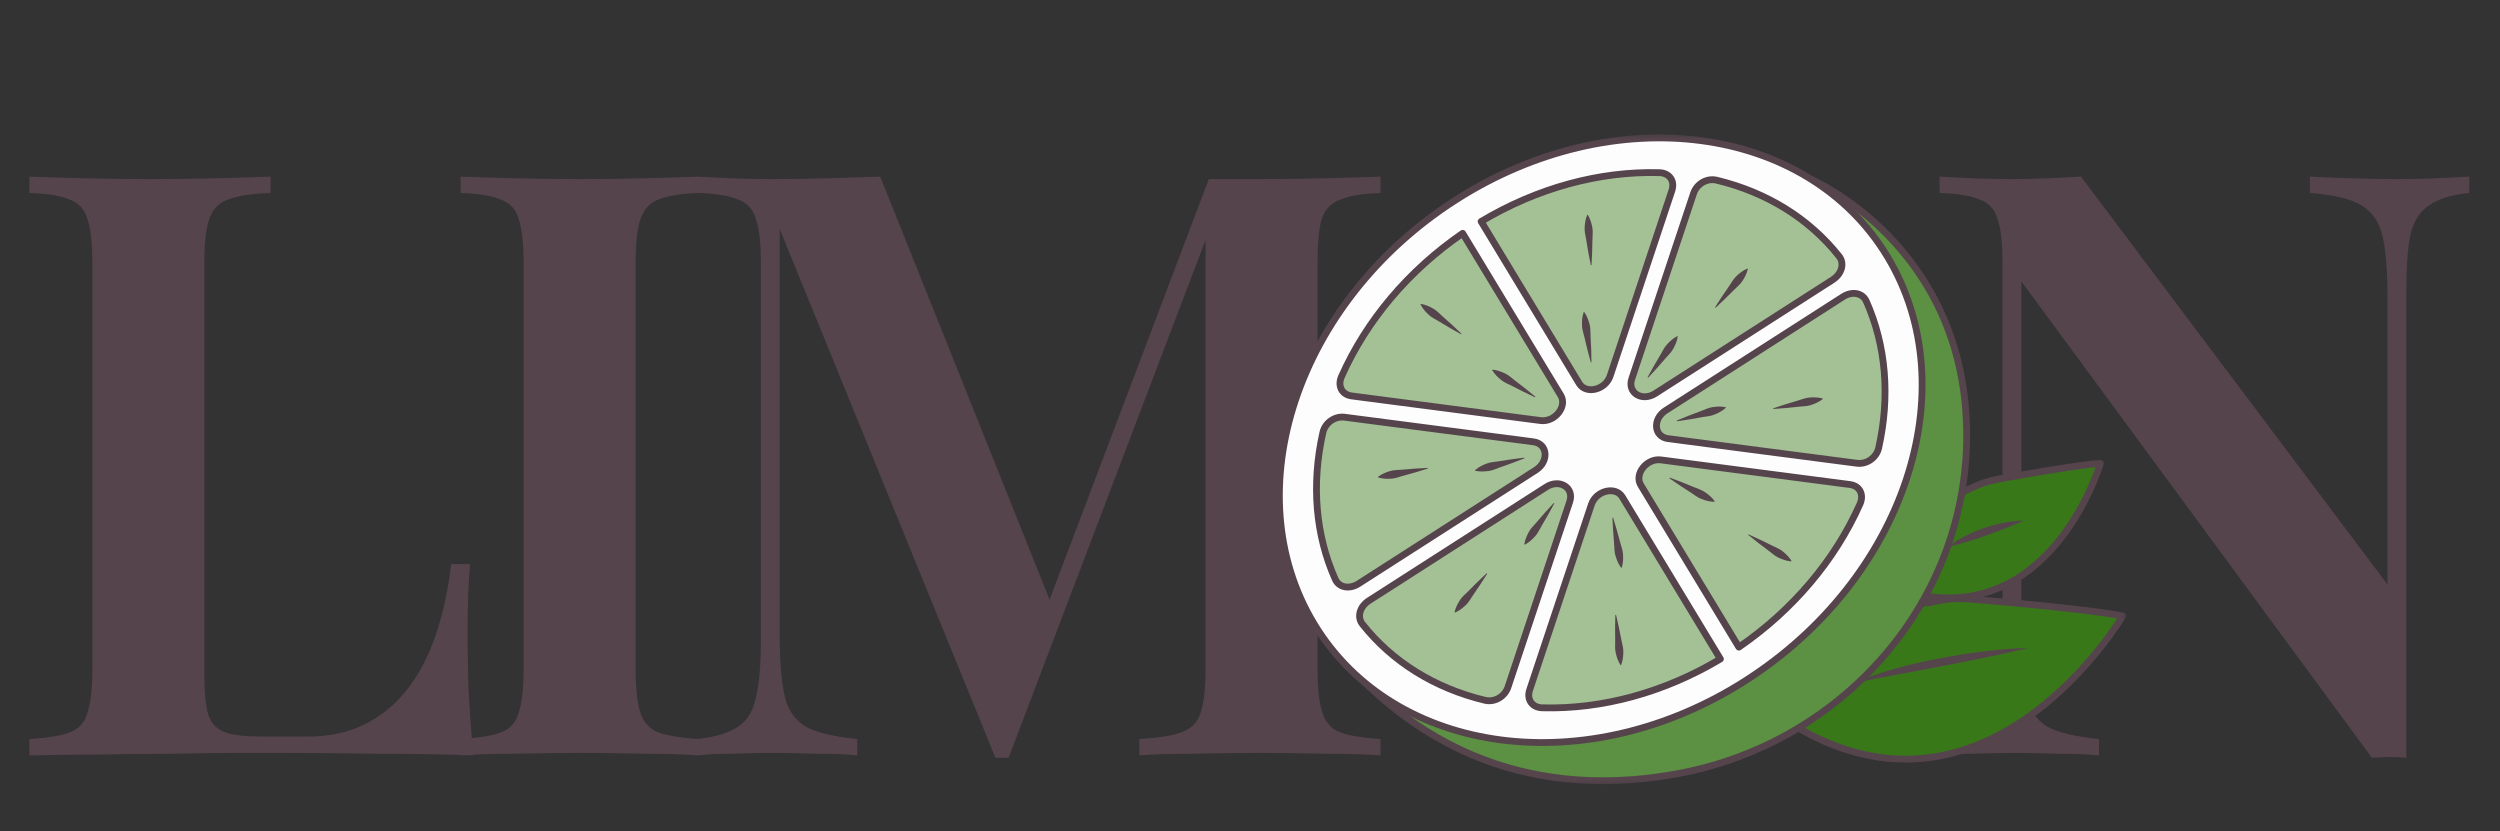 <svg width="367" height="122" viewBox="0 0 367 122" fill="none" xmlns="http://www.w3.org/2000/svg">
<rect x="0" y="0" width="367" height="122" fill="#333333" stroke="none"/>
<path d="M39.72 25.93V28.33C37 28.41 34.92 28.73 33.48 29.29C32.12 29.77 31.2 30.73 30.72 32.17C30.24 33.53 30 35.69 30 38.65V99.13C30 101.69 30.2 103.65 30.6 105.01C31.08 106.29 31.92 107.13 33.12 107.53C34.32 107.93 36.04 108.13 38.28 108.13H45.12C48.24 108.13 50.96 107.57 53.28 106.45C55.68 105.33 57.76 103.69 59.52 101.53C61.28 99.37 62.72 96.73 63.84 93.61C64.96 90.41 65.76 86.81 66.24 82.81H69C68.76 85.45 68.64 88.89 68.64 93.13C68.64 94.89 68.68 97.41 68.76 100.69C68.92 103.97 69.16 107.37 69.48 110.89C65.4 110.73 60.8 110.65 55.68 110.65C50.56 110.57 46 110.53 42 110.53C40.08 110.53 37.64 110.53 34.68 110.53C31.72 110.53 28.48 110.57 24.96 110.65C21.52 110.65 18 110.69 14.4 110.77C10.88 110.77 7.52 110.81 4.32 110.89V108.49C6.96 108.33 8.92 108.01 10.2 107.53C11.56 107.05 12.44 106.09 12.84 104.65C13.32 103.21 13.56 101.05 13.56 98.17V38.65C13.56 35.69 13.32 33.53 12.84 32.17C12.44 30.73 11.56 29.77 10.2 29.29C8.92 28.73 6.96 28.41 4.32 28.33V25.93C6.32 26.01 8.88 26.09 12 26.17C15.12 26.25 18.48 26.29 22.08 26.29C25.36 26.29 28.6 26.25 31.8 26.17C35 26.09 37.64 26.01 39.72 25.93ZM102.545 25.93V28.33C99.985 28.41 98.025 28.73 96.665 29.29C95.385 29.77 94.505 30.73 94.025 32.17C93.545 33.53 93.305 35.69 93.305 38.65V98.17C93.305 101.05 93.545 103.21 94.025 104.65C94.505 106.09 95.385 107.05 96.665 107.53C98.025 108.01 99.985 108.33 102.545 108.49V110.89C100.545 110.73 97.985 110.65 94.865 110.65C91.745 110.57 88.585 110.53 85.385 110.53C81.785 110.53 78.425 110.57 75.305 110.65C72.185 110.65 69.625 110.73 67.625 110.89V108.49C70.265 108.33 72.225 108.01 73.505 107.53C74.865 107.05 75.745 106.09 76.145 104.65C76.625 103.21 76.865 101.05 76.865 98.17V38.65C76.865 35.69 76.625 33.53 76.145 32.17C75.745 30.73 74.865 29.77 73.505 29.29C72.225 28.73 70.265 28.41 67.625 28.33V25.93C69.625 26.01 72.185 26.09 75.305 26.17C78.425 26.25 81.785 26.29 85.385 26.29C88.585 26.29 91.745 26.25 94.865 26.17C97.985 26.09 100.545 26.01 102.545 25.93ZM202.656 25.93V28.33C200.096 28.41 198.136 28.73 196.776 29.29C195.416 29.77 194.496 30.73 194.016 32.17C193.616 33.53 193.416 35.69 193.416 38.65V98.17C193.416 101.05 193.656 103.21 194.136 104.65C194.616 106.09 195.496 107.05 196.776 107.53C198.136 108.01 200.096 108.33 202.656 108.49V110.89C200.576 110.73 197.936 110.65 194.736 110.65C191.536 110.57 188.296 110.53 185.016 110.53C181.416 110.53 178.016 110.57 174.816 110.65C171.696 110.65 169.176 110.73 167.256 110.89V108.49C169.976 108.33 172.016 108.01 173.376 107.53C174.816 107.05 175.776 106.09 176.256 104.65C176.736 103.21 176.976 101.05 176.976 98.17V32.89L177.816 33.01L148.056 111.25H146.136L114.456 33.61V93.13C114.456 96.97 114.696 99.97 115.176 102.13C115.656 104.21 116.696 105.73 118.296 106.69C119.976 107.57 122.496 108.17 125.856 108.49V110.89C124.336 110.73 122.376 110.65 119.976 110.65C117.576 110.57 115.296 110.53 113.136 110.53C111.216 110.53 109.256 110.57 107.256 110.65C105.336 110.65 103.736 110.73 102.456 110.89V108.49C105.096 108.17 107.056 107.57 108.336 106.69C109.696 105.81 110.576 104.37 110.976 102.37C111.456 100.37 111.696 97.61 111.696 94.09V38.65C111.696 35.69 111.456 33.53 110.976 32.17C110.576 30.73 109.696 29.77 108.336 29.29C107.056 28.73 105.096 28.41 102.456 28.33V25.93C103.736 26.01 105.336 26.09 107.256 26.17C109.256 26.25 111.216 26.29 113.136 26.29C116.096 26.29 118.976 26.25 121.776 26.17C124.576 26.09 127.056 26.01 129.216 25.93L155.016 90.37L152.376 92.53L177.456 26.29C178.656 26.29 179.896 26.29 181.176 26.29C182.536 26.29 183.816 26.29 185.016 26.29C188.296 26.29 191.536 26.25 194.736 26.17C197.936 26.09 200.576 26.01 202.656 25.93ZM243.74 24.25C251.9 24.25 259.06 25.97 265.22 29.41C271.38 32.85 276.14 37.81 279.5 44.29C282.94 50.69 284.66 58.49 284.66 67.69C284.66 76.65 282.9 84.49 279.38 91.21C275.94 97.93 271.1 103.17 264.86 106.93C258.7 110.69 251.62 112.57 243.62 112.57C235.46 112.57 228.3 110.85 222.14 107.41C215.98 103.97 211.18 99.01 207.74 92.53C204.38 86.05 202.7 78.25 202.7 69.13C202.7 60.17 204.46 52.33 207.98 45.61C211.5 38.89 216.34 33.65 222.5 29.89C228.66 26.13 235.74 24.25 243.74 24.25ZM243.26 26.41C238.54 26.41 234.42 28.21 230.9 31.81C227.46 35.41 224.78 40.37 222.86 46.69C220.94 53.01 219.98 60.33 219.98 68.65C219.98 77.13 221.06 84.53 223.22 90.85C225.38 97.09 228.3 101.93 231.98 105.37C235.66 108.73 239.7 110.41 244.1 110.41C248.82 110.41 252.9 108.61 256.34 105.01C259.86 101.41 262.58 96.45 264.5 90.13C266.42 83.73 267.38 76.41 267.38 68.17C267.38 59.61 266.3 52.21 264.14 45.97C261.98 39.73 259.06 34.93 255.38 31.57C251.78 28.13 247.74 26.41 243.26 26.41ZM362.489 25.93V28.33C359.929 28.57 357.969 29.17 356.609 30.13C355.249 31.01 354.329 32.45 353.849 34.45C353.449 36.37 353.249 39.13 353.249 42.73V111.25C352.529 111.17 351.729 111.13 350.849 111.13C350.049 111.13 349.169 111.17 348.209 111.25L296.729 41.29V93.13C296.729 96.97 296.969 99.97 297.449 102.13C297.929 104.21 298.969 105.73 300.569 106.69C302.249 107.57 304.769 108.17 308.129 108.49V110.89C306.609 110.73 304.649 110.65 302.249 110.65C299.849 110.57 297.569 110.53 295.409 110.53C293.489 110.53 291.529 110.57 289.529 110.65C287.609 110.65 286.009 110.73 284.729 110.89V108.49C287.369 108.17 289.329 107.57 290.609 106.69C291.969 105.81 292.849 104.37 293.249 102.37C293.729 100.37 293.969 97.61 293.969 94.09V38.65C293.969 35.69 293.729 33.53 293.249 32.17C292.849 30.73 291.969 29.77 290.609 29.29C289.329 28.73 287.369 28.41 284.729 28.33V25.93C286.009 26.01 287.609 26.09 289.529 26.17C291.529 26.25 293.489 26.29 295.409 26.29C297.249 26.29 299.049 26.25 300.809 26.17C302.569 26.09 304.129 26.01 305.489 25.93L350.489 85.81V43.69C350.489 39.77 350.249 36.77 349.769 34.69C349.289 32.61 348.249 31.09 346.649 30.13C345.049 29.17 342.529 28.57 339.089 28.33V25.93C340.609 26.01 342.569 26.09 344.969 26.17C347.449 26.25 349.729 26.29 351.809 26.29C353.809 26.29 355.769 26.25 357.689 26.17C359.689 26.09 361.289 26.01 362.489 25.93Z" fill="#56444D"/>
<mask id="mask0_6402_1035" style="mask-type:luminance" maskUnits="userSpaceOnUse" x="187" y="19" width="126" height="97">
<path d="M312.428 19.43H187V115.43H312.428V19.43Z" fill="white"/>
</mask>
<g mask="url(#mask0_6402_1035)">
<path d="M282.916 88.528C285.132 88.022 286.764 87.74 289.374 87.958C307.883 89.506 311.611 90.435 311.611 90.435C311.611 90.435 292.455 122.803 264.526 107.178" fill="#387819"/>
<path d="M282.916 88.528C285.132 88.022 286.764 87.74 289.374 87.958C307.883 89.506 311.611 90.435 311.611 90.435C311.611 90.435 292.455 122.803 264.526 107.178" stroke="#56444D" stroke-linecap="round" stroke-linejoin="round"/>
<path d="M272.266 100.273C274.153 99.352 276.236 98.697 278.318 98.119C280.405 97.536 282.533 97.074 284.671 96.651C286.816 96.249 288.967 95.893 291.148 95.632C293.321 95.366 295.513 95.161 297.715 95.141C295.592 95.65 293.479 96.106 291.363 96.542C289.248 96.988 287.124 97.388 285.006 97.804L278.643 99.004C276.518 99.41 274.405 99.799 272.273 100.272L272.266 100.273Z" fill="#56444D"/>
<path d="M288.748 71.96C290.126 71.215 291.695 70.638 293.475 70.314C305.751 68.084 308.333 68.035 308.333 68.035C308.333 68.035 301.699 90.448 282.662 87.508" fill="#387819"/>
<path d="M288.748 71.96C290.126 71.215 291.695 70.638 293.475 70.314C305.751 68.084 308.333 68.035 308.333 68.035C308.333 68.035 301.699 90.448 282.662 87.508" stroke="#56444D" stroke-linecap="round" stroke-linejoin="round"/>
<path d="M286.007 80.26C286.675 79.687 287.463 79.211 288.293 78.777C289.123 78.338 290.01 77.959 290.945 77.622C291.881 77.289 292.859 77.003 293.879 76.79C294.899 76.578 295.961 76.425 297.066 76.43C296.172 76.85 295.293 77.206 294.399 77.553C293.52 77.904 292.627 78.236 291.726 78.56C290.826 78.883 289.911 79.197 288.961 79.484C288.019 79.775 287.055 80.052 286 80.26H286.007Z" fill="#56444D"/>
<path d="M265.933 26.373C265.933 26.373 288.185 35.864 288.698 62.991C289.17 87.888 270.843 109.007 246.362 113.559C229.59 116.675 209.252 113.861 192.931 91.595" fill="#5C9042"/>
<path d="M265.933 26.373C265.933 26.373 288.185 35.864 288.698 62.991C289.17 87.888 270.843 109.007 246.362 113.559C229.59 116.675 209.252 113.861 192.931 91.595" stroke="#56444D" stroke-linecap="round" stroke-linejoin="round"/>
<path d="M256.33 99.868C233.101 114.762 204.714 111.061 192.923 91.602C181.14 72.136 190.419 44.278 213.656 29.384C236.885 14.491 265.272 18.192 277.055 37.651C288.839 57.117 279.56 84.968 256.33 99.861V99.868Z" fill="#FDFDFD" stroke="#56444D" stroke-linecap="round" stroke-linejoin="round"/>
<path d="M243.822 67.514L271.568 71.13C273.01 71.32 273.665 72.601 273.046 73.987C269.373 82.232 263.204 89.548 255.268 95L240.867 71.215C239.875 69.576 241.74 67.24 243.829 67.514H243.822Z" fill="#A3C195" stroke="#56444D" stroke-linecap="round" stroke-linejoin="round"/>
<path d="M251.976 26.444C259.369 28.224 265.581 32.079 269.978 37.622C270.801 38.657 270.386 40.204 269.035 41.07L242.999 57.764C241.043 59.016 238.869 57.665 239.545 55.618L248.613 28.392C249.084 26.978 250.59 26.113 251.976 26.451V26.444Z" fill="#A3C195" stroke="#56444D" stroke-linecap="round" stroke-linejoin="round"/>
<path d="M273.967 44.207C276.865 50.708 277.492 58.144 275.789 65.755C275.473 67.177 274.051 68.19 272.609 68.007L244.863 64.391C242.781 64.116 242.563 61.513 244.511 60.261L270.548 43.567C271.899 42.702 273.425 42.997 273.967 44.214V44.207Z" fill="#A3C195" stroke="#56444D" stroke-linecap="round" stroke-linejoin="round"/>
<path d="M217.427 32.515C225.679 27.59 234.782 25.107 243.59 25.346C245.067 25.389 245.904 26.556 245.433 27.971L236.365 55.196C235.682 57.243 232.826 57.933 231.834 56.301L217.434 32.515H217.427Z" fill="#A3C195" stroke="#56444D" stroke-linecap="round" stroke-linejoin="round"/>
<path d="M226.164 61.739L198.418 58.123C196.976 57.933 196.321 56.652 196.94 55.266C200.613 47.021 206.783 39.705 214.718 34.253L229.119 58.038C230.111 59.677 228.246 62.013 226.157 61.739H226.164Z" fill="#A3C195" stroke="#56444D" stroke-linecap="round" stroke-linejoin="round"/>
<path d="M218.01 102.809C210.617 101.029 204.405 97.174 200.008 91.63C199.185 90.596 199.6 89.049 200.95 88.183L226.987 71.489C228.943 70.237 231.117 71.588 230.441 73.635L221.373 100.86C220.902 102.274 219.396 103.14 218.01 102.802V102.809Z" fill="#A3C195" stroke="#56444D" stroke-linecap="round" stroke-linejoin="round"/>
<path d="M196.019 85.046C193.12 78.545 192.494 71.109 194.197 63.497C194.513 62.076 195.934 61.063 197.377 61.246L225.123 64.862C227.205 65.136 227.423 67.74 225.475 68.992L199.438 85.686C198.087 86.551 196.561 86.256 196.019 85.039V85.046Z" fill="#A3C195" stroke="#56444D" stroke-linecap="round" stroke-linejoin="round"/>
<path d="M252.559 96.738C244.307 101.662 235.204 104.146 226.396 103.907C224.919 103.864 224.082 102.697 224.553 101.283L233.621 74.057C234.304 72.01 237.16 71.32 238.152 72.952L252.552 96.738H252.559Z" fill="#A3C195" stroke="#56444D" stroke-linecap="round" stroke-linejoin="round"/>
<path d="M233.523 53.17C233.178 51.974 232.89 50.771 232.608 49.561C232.474 48.956 232.242 48.365 232.235 47.746C232.221 47.127 232.256 46.501 232.474 45.846C232.489 45.811 232.524 45.797 232.552 45.804C232.566 45.804 232.573 45.818 232.58 45.825C232.974 46.388 233.178 46.986 233.347 47.584C233.516 48.182 233.459 48.815 233.495 49.434C233.565 50.672 233.628 51.904 233.628 53.149C233.628 53.177 233.6 53.205 233.572 53.205C233.544 53.205 233.523 53.191 233.516 53.163L233.523 53.17Z" fill="#56444D"/>
<path d="M233.523 38.896C233.262 37.686 233.058 36.476 232.868 35.259C232.777 34.654 232.587 34.049 232.622 33.437C232.657 32.818 232.728 32.199 232.995 31.572C233.009 31.537 233.044 31.523 233.079 31.537C233.094 31.537 233.101 31.551 233.108 31.565C233.459 32.156 233.628 32.754 233.748 33.359C233.874 33.964 233.769 34.583 233.769 35.196C233.748 36.427 233.72 37.651 233.635 38.889C233.635 38.917 233.607 38.945 233.572 38.945C233.544 38.945 233.523 38.924 233.523 38.903V38.896Z" fill="#56444D"/>
<path d="M241.88 55.358C242.464 54.253 243.09 53.191 243.723 52.129C244.047 51.601 244.286 51.017 244.715 50.56C245.137 50.103 245.595 49.673 246.207 49.357C246.235 49.343 246.277 49.357 246.291 49.385C246.291 49.399 246.298 49.413 246.291 49.427C246.186 50.11 245.918 50.68 245.623 51.221C245.327 51.77 244.849 52.185 244.448 52.656C243.639 53.592 242.823 54.528 241.965 55.428C241.944 55.449 241.908 55.449 241.887 55.428C241.866 55.407 241.866 55.379 241.873 55.358H241.88Z" fill="#56444D"/>
<path d="M251.786 45.073C252.44 44.024 253.129 43.011 253.833 41.998C254.185 41.499 254.466 40.936 254.923 40.514C255.373 40.092 255.859 39.698 256.492 39.431C256.527 39.416 256.562 39.431 256.576 39.466C256.576 39.48 256.576 39.494 256.576 39.508C256.422 40.176 256.126 40.725 255.789 41.246C255.458 41.766 254.958 42.146 254.529 42.582C253.664 43.455 252.792 44.32 251.877 45.15C251.856 45.171 251.821 45.171 251.8 45.15C251.786 45.129 251.779 45.101 251.8 45.08L251.786 45.073Z" fill="#56444D"/>
<path d="M246.172 61.724C247.311 61.232 248.472 60.796 249.633 60.367C250.217 60.156 250.773 59.853 251.385 59.769C251.997 59.677 252.623 59.628 253.305 59.769C253.34 59.769 253.361 59.811 253.354 59.846C253.354 59.86 253.347 59.874 253.333 59.881C252.82 60.346 252.257 60.627 251.687 60.859C251.117 61.105 250.484 61.127 249.872 61.239C248.655 61.464 247.438 61.682 246.2 61.837C246.172 61.837 246.144 61.816 246.136 61.788C246.136 61.76 246.151 61.739 246.172 61.731V61.724Z" fill="#56444D"/>
<path d="M260.333 59.931C261.501 59.523 262.676 59.171 263.858 58.826C264.449 58.657 265.019 58.397 265.638 58.355C266.25 58.312 266.876 58.306 267.537 58.488C267.572 58.495 267.593 58.531 267.579 58.566C267.579 58.58 267.565 58.587 267.558 58.601C267.016 59.023 266.44 59.262 265.856 59.459C265.272 59.663 264.646 59.635 264.034 59.705C262.81 59.839 261.592 59.966 260.354 60.036C260.326 60.036 260.298 60.015 260.291 59.98C260.291 59.952 260.305 59.931 260.326 59.923L260.333 59.931Z" fill="#56444D"/>
<path d="M245.145 70.124C246.319 70.54 247.466 71.011 248.606 71.489C249.176 71.728 249.788 71.89 250.294 72.249C250.808 72.601 251.293 72.995 251.701 73.558C251.722 73.586 251.715 73.628 251.687 73.649C251.673 73.656 251.659 73.663 251.652 73.663C250.963 73.656 250.358 73.473 249.781 73.255C249.197 73.044 248.718 72.629 248.191 72.298C247.15 71.63 246.108 70.962 245.095 70.237C245.067 70.216 245.067 70.181 245.081 70.16C245.095 70.138 245.123 70.131 245.145 70.138V70.124Z" fill="#56444D"/>
<path d="M256.731 78.468C257.864 78.96 258.968 79.509 260.066 80.058C260.615 80.339 261.213 80.536 261.684 80.923C262.162 81.31 262.62 81.732 262.978 82.316C262.999 82.344 262.985 82.386 262.957 82.4C262.943 82.408 262.929 82.407 262.922 82.407C262.24 82.351 261.656 82.133 261.093 81.873C260.53 81.62 260.087 81.176 259.587 80.811C258.603 80.079 257.618 79.34 256.668 78.545C256.647 78.524 256.64 78.489 256.661 78.468C256.675 78.447 256.703 78.44 256.724 78.454L256.731 78.468Z" fill="#56444D"/>
<path d="M236.815 76.027C237.195 77.209 237.519 78.404 237.835 79.6C237.99 80.198 238.236 80.782 238.264 81.401C238.292 82.02 238.285 82.647 238.081 83.308C238.074 83.343 238.039 83.357 238.004 83.35C237.99 83.35 237.983 83.336 237.969 83.329C237.554 82.773 237.336 82.189 237.153 81.591C236.963 81.001 237.005 80.367 236.949 79.748C236.843 78.517 236.745 77.279 236.702 76.034C236.702 76.006 236.724 75.977 236.759 75.977C236.787 75.977 236.808 75.992 236.815 76.02V76.027Z" fill="#56444D"/>
<path d="M237.244 90.301C237.54 91.504 237.779 92.707 238.011 93.91C238.124 94.515 238.328 95.106 238.306 95.725C238.292 96.344 238.236 96.963 237.99 97.603C237.976 97.638 237.941 97.652 237.905 97.638C237.891 97.638 237.884 97.624 237.877 97.61C237.504 97.033 237.322 96.435 237.188 95.837C237.04 95.239 237.125 94.613 237.111 94.001C237.089 92.77 237.082 91.546 237.132 90.308C237.132 90.28 237.16 90.252 237.188 90.252C237.216 90.252 237.237 90.273 237.244 90.294V90.301Z" fill="#56444D"/>
<path d="M228.155 73.93C227.578 75.035 226.959 76.104 226.326 77.173C226.009 77.701 225.77 78.292 225.341 78.742C224.919 79.2 224.462 79.629 223.856 79.952C223.828 79.966 223.786 79.952 223.772 79.924C223.772 79.91 223.765 79.896 223.772 79.882C223.878 79.2 224.138 78.63 224.433 78.081C224.722 77.532 225.2 77.117 225.601 76.639C226.403 75.696 227.212 74.76 228.07 73.86C228.092 73.839 228.127 73.839 228.148 73.86C228.169 73.881 228.169 73.902 228.162 73.93H228.155Z" fill="#56444D"/>
<path d="M218.299 84.258C217.652 85.313 216.962 86.326 216.266 87.339C215.914 87.838 215.64 88.408 215.182 88.823C214.732 89.246 214.254 89.639 213.621 89.914C213.585 89.928 213.55 89.914 213.536 89.879C213.536 89.865 213.536 89.85 213.536 89.837C213.684 89.168 213.986 88.619 214.317 88.099C214.641 87.571 215.147 87.198 215.576 86.755C216.435 85.883 217.307 85.01 218.221 84.173C218.243 84.152 218.278 84.152 218.299 84.173C218.313 84.194 218.32 84.222 218.299 84.244V84.258Z" fill="#56444D"/>
<path d="M223.758 67.296C222.604 67.767 221.436 68.183 220.269 68.584C219.685 68.781 219.122 69.076 218.503 69.146C217.884 69.224 217.258 69.259 216.582 69.111C216.547 69.104 216.526 69.069 216.533 69.034C216.533 69.02 216.54 69.006 216.554 68.999C217.075 68.548 217.645 68.281 218.221 68.056C218.798 67.824 219.431 67.817 220.044 67.711C221.268 67.514 222.492 67.324 223.73 67.184C223.758 67.184 223.786 67.205 223.793 67.233C223.793 67.261 223.779 67.282 223.758 67.289V67.296Z" fill="#56444D"/>
<path d="M209.561 68.802C208.387 69.189 207.205 69.519 206.016 69.836C205.425 69.991 204.848 70.244 204.229 70.272C203.61 70.307 202.991 70.293 202.329 70.096C202.294 70.089 202.28 70.054 202.287 70.019C202.287 70.005 202.301 69.998 202.308 69.984C202.857 69.569 203.434 69.343 204.025 69.16C204.616 68.971 205.242 69.006 205.854 68.949C207.078 68.837 208.302 68.738 209.54 68.689C209.568 68.689 209.597 68.71 209.597 68.745C209.597 68.773 209.582 68.795 209.554 68.802H209.561Z" fill="#56444D"/>
<path d="M225.32 58.313C224.187 57.799 223.083 57.236 221.985 56.666C221.436 56.378 220.839 56.174 220.36 55.773C219.882 55.379 219.424 54.95 219.066 54.359C219.045 54.331 219.059 54.289 219.087 54.275C219.101 54.267 219.115 54.267 219.122 54.267C219.811 54.331 220.395 54.563 220.958 54.83C221.521 55.091 221.964 55.541 222.464 55.914C223.448 56.659 224.426 57.419 225.376 58.221C225.397 58.242 225.404 58.277 225.376 58.298C225.362 58.32 225.334 58.327 225.313 58.313H225.32Z" fill="#56444D"/>
<path d="M214.458 49.054C213.367 48.471 212.319 47.837 211.264 47.197C210.743 46.873 210.159 46.627 209.716 46.198C209.266 45.776 208.844 45.312 208.541 44.7C208.527 44.672 208.541 44.629 208.569 44.615C208.583 44.615 208.598 44.608 208.612 44.615C209.287 44.728 209.85 44.995 210.391 45.298C210.933 45.593 211.341 46.072 211.806 46.48C212.727 47.289 213.649 48.112 214.528 48.977C214.549 48.998 214.549 49.033 214.528 49.054C214.507 49.075 214.479 49.075 214.458 49.061V49.054Z" fill="#56444D"/>
</g>
</svg>
